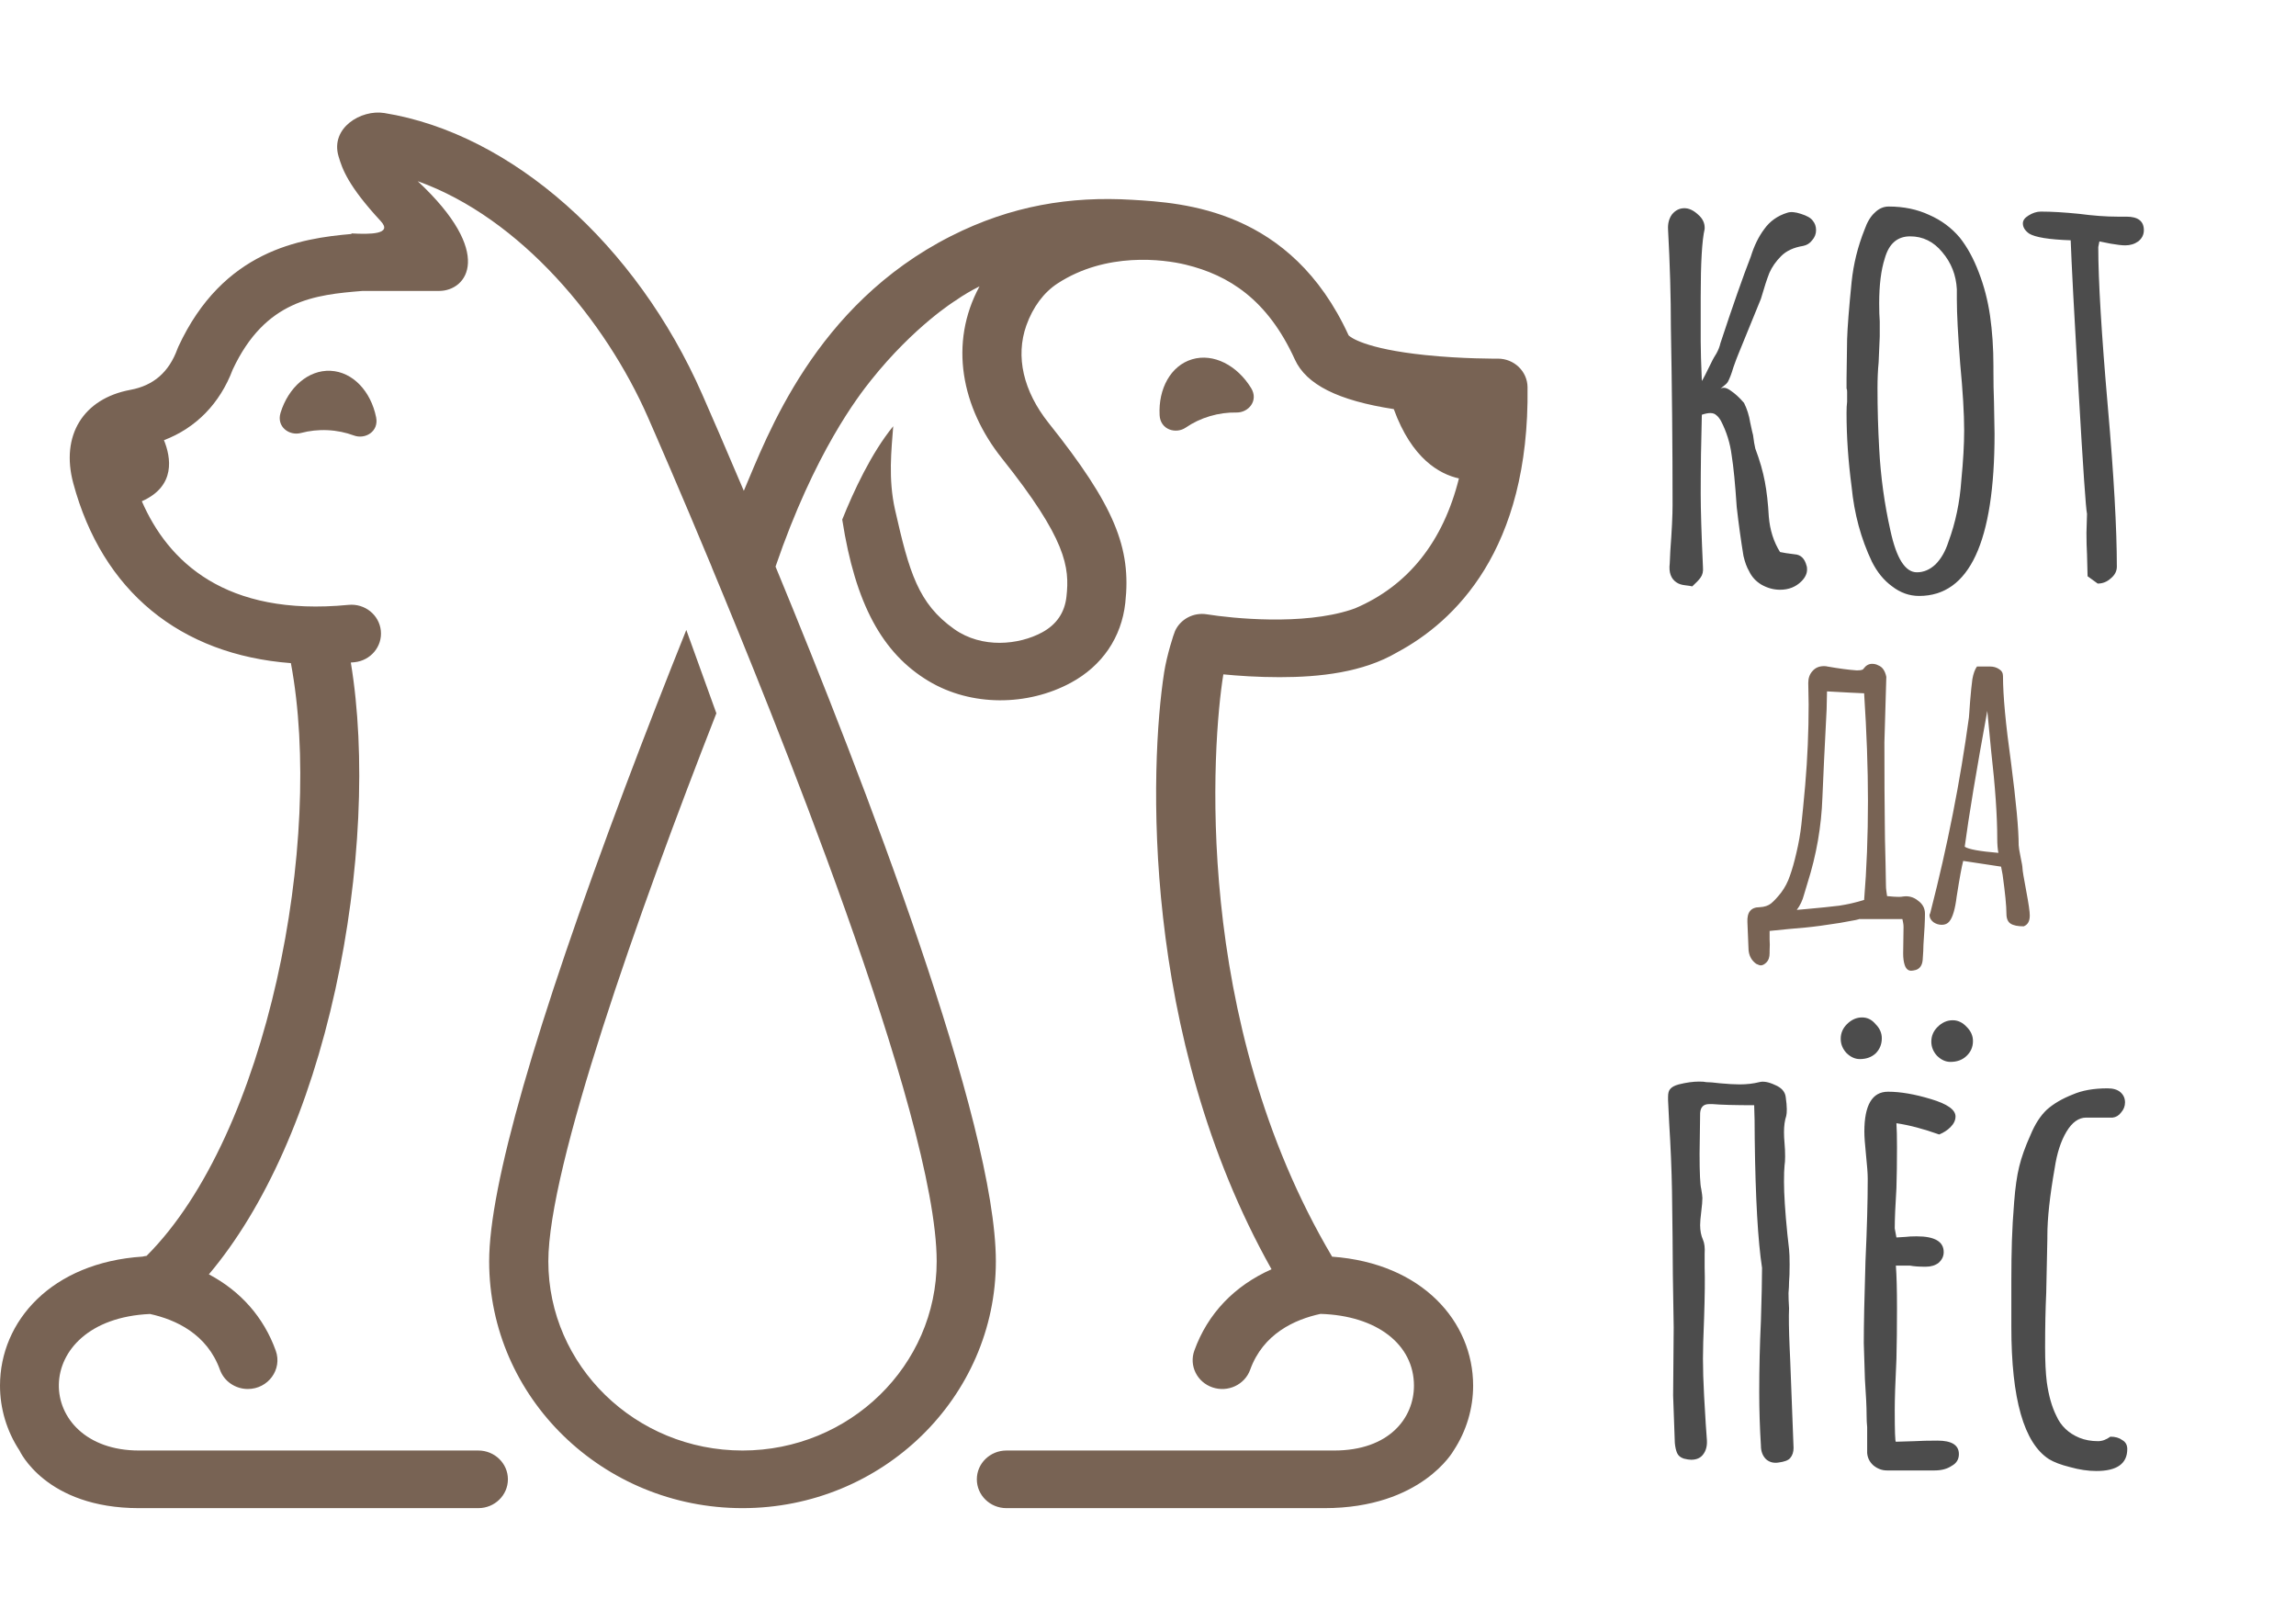 <svg width="102" height="71" viewBox="0 0 102 71" fill="none" xmlns="http://www.w3.org/2000/svg">
<path d="M55.581 17.24C55.924 17.799 55.462 18.337 54.93 18.326C54.545 18.319 54.146 18.37 53.75 18.488C53.354 18.605 52.994 18.779 52.679 18.995C52.243 19.293 51.551 19.098 51.516 18.447C51.453 17.272 52.01 16.244 52.959 15.962C53.909 15.68 54.961 16.23 55.581 17.24Z" fill="#786354"/>
<path d="M15.72 19.346C15.36 19.213 14.967 19.13 14.554 19.111C14.14 19.091 13.741 19.137 13.369 19.236C12.856 19.374 12.272 18.963 12.464 18.338C12.811 17.212 13.692 16.427 14.684 16.473C15.675 16.52 16.475 17.383 16.709 18.538C16.839 19.177 16.217 19.532 15.72 19.346Z" fill="#786354"/>
<path d="M0.866 64.44C0.292 63.569 0 62.562 0 61.56C0 58.688 2.294 56.089 6.336 55.825C6.393 55.81 6.451 55.799 6.511 55.793C11.915 50.394 14.393 37.317 12.923 29.46C8.006 29.086 4.547 26.272 3.255 21.468C2.684 19.344 3.697 17.707 5.794 17.319C6.822 17.128 7.505 16.533 7.882 15.501C7.895 15.469 7.908 15.436 7.922 15.404C9.906 11.121 13.34 10.591 15.617 10.394C15.617 10.386 15.608 10.369 15.617 10.369C16.44 10.416 17.46 10.412 16.915 9.824C15.462 8.253 15.207 7.512 15.039 6.941C14.669 5.679 16.043 4.856 17.072 5.021C22.725 5.93 28.267 10.849 31.196 17.518C31.579 18.39 32.23 19.885 33.044 21.805C34.078 19.386 36.183 13.557 42.25 10.487C44.921 9.135 47.548 8.71 50.292 8.876C52.583 9.012 57.345 9.293 59.913 14.9C59.991 14.976 60.616 15.492 63.319 15.774C64.978 15.947 66.516 15.933 66.532 15.933C66.537 15.933 66.542 15.933 66.547 15.933C67.265 15.933 67.852 16.496 67.861 17.197C67.957 24.463 64.595 27.628 62.073 28.978C62.07 28.98 62.067 28.982 62.063 28.984C60.545 29.875 58.626 30.084 56.846 30.084C55.881 30.084 55.002 30.023 54.347 29.959C53.853 32.997 52.935 45.283 59.179 55.828C63.187 56.118 65.444 58.717 65.444 61.56C65.444 62.562 65.151 63.569 64.578 64.44C64.578 64.44 63.161 67 58.835 67C58.08 67 46.355 67 44.711 67C43.985 67 43.396 66.427 43.396 65.719C43.396 65.013 43.985 64.44 44.711 64.44C46.347 64.44 57.831 64.44 59.269 64.44C61.718 64.44 62.815 62.993 62.815 61.56C62.815 59.735 61.179 58.447 58.664 58.37C57.51 58.619 56.113 59.257 55.539 60.851C55.298 61.519 54.547 61.869 53.863 61.635C53.178 61.401 52.818 60.67 53.058 60.003C53.65 58.358 54.842 57.118 56.488 56.388C50.637 45.977 51.08 33.979 51.717 29.872C51.836 29.114 52.141 28.163 52.202 28.031C52.439 27.51 53.016 27.195 53.613 27.291C54.756 27.473 57.866 27.791 60.019 27.088C60.082 27.067 60.142 27.046 60.201 27.024C62.557 26.024 64.115 24.058 64.813 21.254C63.96 21.066 62.724 20.388 61.919 18.175C59.439 17.793 58.031 17.084 57.523 15.969C56.311 13.304 54.584 12.222 52.675 11.758C51.687 11.518 49.143 11.183 46.98 12.594C46.375 12.988 45.888 13.635 45.595 14.46C45.106 15.838 45.459 17.378 46.59 18.797C49.522 22.472 50.262 24.347 49.991 26.785C49.821 28.323 48.961 29.583 47.569 30.334C45.658 31.366 43.155 31.401 41.245 30.252C39.189 29.016 37.998 26.815 37.42 23.104C37.419 23.097 37.417 23.09 37.416 23.084C37.915 21.838 38.707 20.127 39.681 18.936C39.605 19.969 39.451 21.273 39.764 22.654C40.392 25.425 40.791 26.815 42.39 27.947C43.627 28.823 45.263 28.652 46.294 28.095C46.935 27.749 47.299 27.215 47.377 26.51C47.524 25.192 47.372 23.951 44.515 20.368C42.714 18.11 42.144 15.247 43.515 12.722C43.185 12.886 42.805 13.102 42.448 13.354V13.353C42.448 13.353 40.615 14.484 38.696 16.891C38.14 17.589 36.19 20.092 34.453 25.171C38.428 34.787 44.241 49.898 44.241 56.036C44.241 62.082 39.192 67 32.986 67C26.78 67 21.731 62.082 21.731 56.036C21.731 52.713 23.764 45.625 27.772 34.97C28.689 32.535 29.618 30.156 30.489 27.986L31.825 31.688C28.313 40.657 24.36 51.853 24.36 56.036C24.36 60.67 28.23 64.44 32.986 64.44C37.743 64.44 41.612 60.67 41.612 56.036C41.612 49.548 34.136 31.249 31.621 25.2C31.622 25.199 31.622 25.198 31.623 25.196C30.219 21.821 29.132 19.328 28.779 18.525C26.915 14.28 23.148 9.696 18.558 8.05C21.988 11.249 20.76 12.925 19.505 12.925C17.81 12.925 17.467 12.925 16.106 12.925C13.994 13.094 11.788 13.326 10.34 16.414C9.77 17.928 8.704 19.015 7.284 19.555C7.591 20.307 7.828 21.595 6.301 22.268C7.458 24.928 9.992 27.406 15.48 26.872C16.205 26.8 16.847 27.315 16.919 28.019C16.991 28.723 16.464 29.35 15.742 29.42C15.689 29.425 15.637 29.428 15.585 29.433C16.262 33.517 16.016 38.863 14.898 43.959C13.735 49.256 11.769 53.662 9.28 56.613C10.689 57.36 11.715 58.516 12.25 60.003C12.552 60.839 11.91 61.707 11.01 61.707C10.468 61.707 9.96 61.378 9.77 60.851C9.199 59.265 7.814 58.626 6.663 58.374C1.229 58.622 1.464 64.44 6.175 64.44C8.369 64.44 19.104 64.44 21.25 64.44C21.975 64.44 22.564 65.013 22.564 65.719C22.564 66.427 21.975 67 21.25 67C19.102 67 10.333 67 6.175 67C2.018 67 0.866 64.44 0.866 64.44Z" fill="#786354"/>
<path opacity="0.7" d="M75.179 26.05C75.112 26.033 75.004 26.017 74.854 26C74.704 25.983 74.579 25.942 74.479 25.875C74.229 25.708 74.129 25.425 74.179 25.025L74.204 24.475C74.271 23.575 74.304 22.9 74.304 22.45C74.304 19.833 74.279 17.2 74.229 14.55C74.229 13.183 74.187 11.733 74.104 10.2C74.087 9.933 74.146 9.708 74.279 9.525C74.429 9.342 74.612 9.25 74.829 9.25C75.029 9.25 75.229 9.342 75.429 9.525C75.646 9.708 75.746 9.925 75.729 10.175C75.612 10.675 75.554 11.675 75.554 13.175V15.175C75.554 15.542 75.571 16.125 75.604 16.925C75.654 16.858 75.812 16.55 76.079 16C76.112 15.933 76.171 15.833 76.254 15.7C76.337 15.55 76.396 15.4 76.429 15.25C76.979 13.583 77.429 12.3 77.779 11.4C77.929 10.917 78.129 10.508 78.379 10.175C78.629 9.825 78.971 9.583 79.404 9.45C79.554 9.4 79.754 9.417 80.004 9.5C80.271 9.583 80.446 9.683 80.529 9.8C80.629 9.917 80.679 10.058 80.679 10.225C80.679 10.392 80.621 10.542 80.504 10.675C80.404 10.808 80.271 10.892 80.104 10.925C79.687 10.992 79.362 11.142 79.129 11.375C78.896 11.608 78.721 11.858 78.604 12.125C78.504 12.375 78.379 12.758 78.229 13.275L77.229 15.725C77.179 15.842 77.104 16.042 77.004 16.325C76.921 16.608 76.837 16.825 76.754 16.975C76.721 17.025 76.671 17.075 76.604 17.125C76.537 17.175 76.479 17.225 76.429 17.275C76.546 17.192 76.696 17.217 76.879 17.35C77.079 17.483 77.279 17.667 77.479 17.9C77.612 18.167 77.704 18.458 77.754 18.775C77.821 19.092 77.862 19.275 77.879 19.325C77.912 19.592 77.946 19.792 77.979 19.925C78.179 20.458 78.321 20.95 78.404 21.4C78.487 21.833 78.546 22.35 78.579 22.95C78.629 23.55 78.796 24.075 79.079 24.525C79.162 24.542 79.254 24.558 79.354 24.575C79.471 24.592 79.596 24.608 79.729 24.625C79.996 24.642 80.171 24.808 80.254 25.125C80.271 25.158 80.279 25.217 80.279 25.3C80.279 25.483 80.196 25.658 80.029 25.825C79.779 26.075 79.462 26.2 79.079 26.2C78.796 26.2 78.521 26.125 78.254 25.975C78.004 25.825 77.821 25.625 77.704 25.375C77.604 25.208 77.521 24.983 77.454 24.7C77.337 23.983 77.237 23.258 77.154 22.525C77.087 21.508 77.012 20.742 76.929 20.225C76.862 19.692 76.704 19.183 76.454 18.7C76.387 18.583 76.321 18.5 76.254 18.45C76.187 18.383 76.096 18.35 75.979 18.35C75.879 18.35 75.754 18.375 75.604 18.425C75.571 19.625 75.554 20.792 75.554 21.925C75.554 22.642 75.587 23.733 75.654 25.2C75.671 25.383 75.637 25.533 75.554 25.65C75.487 25.75 75.362 25.883 75.179 26.05ZM85.258 26.475C84.824 26.475 84.424 26.333 84.058 26.05C83.691 25.783 83.391 25.417 83.158 24.95C82.674 23.933 82.374 22.825 82.258 21.625C82.108 20.492 82.033 19.4 82.033 18.35C82.033 18.15 82.041 17.983 82.058 17.85V17.4C82.058 17.317 82.049 17.275 82.033 17.275V16.825L82.058 15.075C82.074 14.542 82.141 13.692 82.258 12.525C82.341 11.725 82.533 10.95 82.833 10.2C82.949 9.867 83.099 9.617 83.283 9.45C83.466 9.267 83.674 9.175 83.908 9.175C84.574 9.175 85.174 9.3 85.708 9.55C86.241 9.783 86.691 10.117 87.058 10.55C87.391 10.967 87.674 11.483 87.908 12.1C88.141 12.7 88.308 13.342 88.408 14.025C88.508 14.725 88.558 15.467 88.558 16.25V16.45C88.558 16.967 88.566 17.433 88.583 17.85L88.608 19.275C88.608 24.075 87.491 26.475 85.258 26.475ZM85.158 25.425C85.458 25.425 85.733 25.308 85.983 25.075C86.233 24.825 86.424 24.492 86.558 24.075C86.874 23.225 87.066 22.308 87.133 21.325C87.216 20.475 87.258 19.742 87.258 19.125C87.258 18.375 87.199 17.392 87.083 16.175C86.983 14.892 86.933 13.933 86.933 13.3V12.85C86.899 12.217 86.683 11.667 86.283 11.2C85.899 10.733 85.424 10.5 84.858 10.5C84.291 10.5 83.916 10.825 83.733 11.475C83.566 11.992 83.483 12.658 83.483 13.475C83.483 13.792 83.491 14.058 83.508 14.275V14.95L83.458 16.1C83.424 16.45 83.408 16.833 83.408 17.25C83.408 18.15 83.433 19.042 83.483 19.925C83.549 21.175 83.716 22.392 83.983 23.575C84.249 24.808 84.641 25.425 85.158 25.425ZM92.741 25.6L92.716 24.625C92.7 24.342 92.691 24.025 92.691 23.675L92.716 22.825C92.666 22.642 92.541 20.817 92.341 17.35C92.141 13.883 92.025 11.658 91.991 10.675C91.025 10.642 90.408 10.542 90.141 10.375C89.958 10.242 89.866 10.092 89.866 9.925C89.866 9.792 89.95 9.675 90.116 9.575C90.3 9.458 90.483 9.4 90.666 9.4C91.133 9.4 91.7 9.433 92.366 9.5C93 9.583 93.566 9.625 94.066 9.625H94.266H94.466C94.983 9.625 95.241 9.825 95.241 10.225C95.241 10.425 95.158 10.592 94.991 10.725C94.825 10.842 94.633 10.9 94.416 10.9C94.266 10.9 94.05 10.875 93.766 10.825L93.266 10.725L93.241 10.85L93.216 10.975C93.216 12.458 93.358 14.825 93.641 18.075C93.908 21.125 94.041 23.492 94.041 25.175C94.041 25.375 93.95 25.55 93.766 25.7C93.6 25.85 93.408 25.925 93.191 25.925L92.741 25.6Z" fill="black"/>
<path opacity="0.7" d="M79.004 64.975C78.787 65.008 78.604 64.958 78.454 64.825C78.304 64.675 78.229 64.475 78.229 64.225C78.179 63.425 78.154 62.633 78.154 61.85C78.154 60.783 78.179 59.725 78.229 58.675C78.262 57.608 78.279 56.825 78.279 56.325C78.096 55.142 77.987 53.233 77.954 50.6C77.954 49.983 77.946 49.483 77.929 49.1C77.079 49.1 76.462 49.083 76.079 49.05H75.929C75.679 49.05 75.546 49.183 75.529 49.45L75.504 51.25C75.504 52.117 75.529 52.642 75.579 52.825C75.612 53.025 75.629 53.158 75.629 53.225C75.629 53.358 75.612 53.558 75.579 53.825C75.546 54.092 75.529 54.292 75.529 54.425C75.529 54.675 75.571 54.892 75.654 55.075C75.721 55.225 75.746 55.433 75.729 55.7C75.729 55.967 75.729 56.167 75.729 56.3C75.746 56.817 75.737 57.575 75.704 58.575C75.671 59.375 75.654 59.967 75.654 60.35C75.654 60.833 75.671 61.383 75.704 62C75.737 62.6 75.762 63.025 75.779 63.275L75.829 63.975C75.846 64.242 75.787 64.458 75.654 64.625C75.537 64.775 75.362 64.85 75.129 64.85C75.046 64.85 74.937 64.833 74.804 64.8C74.654 64.75 74.554 64.667 74.504 64.55C74.454 64.433 74.421 64.283 74.404 64.1L74.329 62L74.354 58.975C74.321 57.175 74.304 55.833 74.304 54.95L74.279 52.925C74.262 51.975 74.221 50.967 74.154 49.9L74.104 48.875V48.725C74.104 48.558 74.137 48.442 74.204 48.375C74.271 48.292 74.396 48.225 74.579 48.175C74.912 48.092 75.212 48.05 75.479 48.05C75.629 48.05 75.737 48.058 75.804 48.075C75.937 48.075 76.137 48.092 76.404 48.125C76.771 48.158 77.062 48.175 77.279 48.175C77.596 48.175 77.887 48.142 78.154 48.075C78.337 48.025 78.571 48.067 78.854 48.2C79.137 48.317 79.296 48.492 79.329 48.725C79.362 48.958 79.379 49.142 79.379 49.275C79.379 49.408 79.371 49.508 79.354 49.575C79.287 49.775 79.254 50.017 79.254 50.3C79.254 50.45 79.262 50.617 79.279 50.8C79.296 50.983 79.304 51.175 79.304 51.375C79.304 51.542 79.296 51.675 79.279 51.775C79.262 51.925 79.254 52.167 79.254 52.5C79.254 53.05 79.304 53.825 79.404 54.825L79.479 55.5C79.496 55.65 79.504 55.875 79.504 56.175C79.504 56.525 79.496 56.783 79.479 56.95C79.479 57.083 79.471 57.25 79.454 57.45C79.454 57.633 79.462 57.858 79.479 58.125C79.462 58.508 79.471 59.083 79.504 59.85L79.529 60.4L79.679 64.325C79.679 64.508 79.629 64.658 79.529 64.775C79.446 64.875 79.271 64.942 79.004 64.975ZM83.824 65.325C83.608 65.325 83.408 65.25 83.224 65.1C83.058 64.95 82.966 64.767 82.949 64.55V63.9V63.4C82.933 63.25 82.924 63.075 82.924 62.875C82.924 62.525 82.899 61.992 82.849 61.275L82.799 59.675C82.799 58.858 82.824 57.642 82.874 56.025C82.941 54.575 82.974 53.358 82.974 52.375C82.974 52.142 82.949 51.792 82.899 51.325C82.849 50.842 82.824 50.492 82.824 50.275C82.824 49.092 83.174 48.5 83.874 48.5C84.424 48.5 85.058 48.608 85.774 48.825C86.508 49.042 86.874 49.3 86.874 49.6C86.874 49.767 86.799 49.925 86.649 50.075C86.516 50.208 86.349 50.317 86.149 50.4C85.449 50.15 84.816 49.983 84.249 49.9C84.266 50.15 84.274 50.508 84.274 50.975C84.274 51.642 84.266 52.242 84.249 52.775C84.199 53.575 84.174 54.175 84.174 54.575L84.249 54.975L84.649 54.95C84.783 54.933 84.949 54.925 85.149 54.925C85.949 54.925 86.349 55.158 86.349 55.625C86.349 55.808 86.274 55.967 86.124 56.1C85.974 56.217 85.783 56.275 85.549 56.275C85.249 56.275 85.016 56.258 84.849 56.225H84.224C84.258 56.658 84.274 57.292 84.274 58.125C84.274 58.958 84.266 59.708 84.249 60.375C84.199 61.392 84.174 62.15 84.174 62.65C84.174 63.583 84.191 64.05 84.224 64.05L85.049 64.025C85.333 64.008 85.674 64 86.074 64C86.708 64 87.024 64.2 87.024 64.6C87.024 64.833 86.916 65.008 86.699 65.125C86.499 65.258 86.249 65.325 85.949 65.325H83.824ZM82.624 47.05C82.408 47.05 82.208 46.958 82.024 46.775C81.858 46.592 81.774 46.383 81.774 46.15C81.774 45.9 81.866 45.683 82.049 45.5C82.249 45.3 82.474 45.2 82.724 45.2C82.958 45.2 83.158 45.3 83.324 45.5C83.508 45.683 83.599 45.892 83.599 46.125C83.599 46.392 83.508 46.617 83.324 46.8C83.141 46.967 82.908 47.05 82.624 47.05ZM86.649 47.175C86.433 47.175 86.233 47.083 86.049 46.9C85.883 46.717 85.799 46.508 85.799 46.275C85.799 46.025 85.891 45.808 86.074 45.625C86.274 45.425 86.499 45.325 86.749 45.325C86.983 45.325 87.191 45.425 87.374 45.625C87.558 45.808 87.649 46.017 87.649 46.25C87.649 46.517 87.549 46.742 87.349 46.925C87.166 47.092 86.933 47.175 86.649 47.175ZM93.129 65.35C92.762 65.35 92.371 65.292 91.954 65.175C91.554 65.075 91.246 64.958 91.029 64.825C89.912 64.108 89.354 62.15 89.354 58.95V58.275V57.5V56.9C89.354 56.233 89.362 55.642 89.379 55.125C89.396 54.592 89.429 54.017 89.479 53.4C89.529 52.75 89.604 52.225 89.704 51.825C89.804 51.408 89.971 50.942 90.204 50.425C90.404 49.942 90.646 49.567 90.929 49.3C91.229 49.033 91.612 48.808 92.079 48.625C92.496 48.442 93.012 48.35 93.629 48.35C93.879 48.35 94.071 48.408 94.204 48.525C94.337 48.642 94.404 48.792 94.404 48.975C94.404 49.142 94.346 49.292 94.229 49.425C94.129 49.558 94.004 49.633 93.854 49.65H92.679C92.346 49.65 92.054 49.858 91.804 50.275C91.554 50.692 91.379 51.233 91.279 51.9C91.062 53.133 90.954 54.133 90.954 54.9V55.025L90.904 57.425C90.871 58.142 90.854 58.95 90.854 59.85C90.854 60.483 90.879 61 90.929 61.4C91.012 62 91.154 62.5 91.354 62.9C91.554 63.35 91.896 63.675 92.379 63.875C92.629 63.975 92.904 64.025 93.204 64.025C93.387 64.025 93.571 63.958 93.754 63.825C93.971 63.825 94.146 63.875 94.279 63.975C94.429 64.058 94.504 64.192 94.504 64.375C94.504 65.025 94.046 65.35 93.129 65.35Z" fill="black"/>
<path d="M85.109 43.091C85.018 43.114 84.95 43.125 84.905 43.125C84.769 43.125 84.673 43.04 84.616 42.87C84.571 42.734 84.548 42.564 84.548 42.36L84.565 41.187C84.565 41.119 84.559 41.057 84.548 41C84.537 40.943 84.525 40.887 84.514 40.83H82.559C82.672 40.83 82.4 40.887 81.743 41C81.097 41.102 80.593 41.17 80.23 41.204L79.465 41.272L78.615 41.357C78.615 41.459 78.615 41.584 78.615 41.731C78.626 41.878 78.626 42.054 78.615 42.258V42.343C78.615 42.524 78.57 42.66 78.479 42.751C78.388 42.842 78.303 42.887 78.224 42.887C78.179 42.887 78.111 42.864 78.02 42.819C77.816 42.672 77.703 42.468 77.68 42.207L77.629 40.966C77.606 40.524 77.788 40.303 78.173 40.303C78.388 40.292 78.558 40.235 78.683 40.133C78.808 40.031 78.955 39.872 79.125 39.657C79.295 39.43 79.425 39.181 79.516 38.909C79.618 38.626 79.714 38.286 79.805 37.889C79.907 37.458 79.981 37.039 80.026 36.631C80.071 36.223 80.128 35.639 80.196 34.88C80.298 33.69 80.349 32.494 80.349 31.293L80.332 30.341C80.332 30.126 80.394 29.95 80.519 29.814C80.644 29.667 80.814 29.593 81.029 29.593C81.097 29.593 81.148 29.599 81.182 29.61C81.703 29.701 82.128 29.757 82.457 29.78H82.542C82.689 29.78 82.774 29.752 82.797 29.695C82.899 29.559 83.024 29.491 83.171 29.491C83.273 29.491 83.364 29.514 83.443 29.559C83.624 29.627 83.743 29.797 83.8 30.069L83.715 32.976C83.715 34.551 83.721 35.73 83.732 36.512C83.732 36.92 83.743 37.543 83.766 38.382L83.783 39.317C83.783 39.408 83.789 39.493 83.8 39.572C83.811 39.651 83.823 39.731 83.834 39.81C84.061 39.833 84.231 39.844 84.344 39.844C84.435 39.844 84.503 39.838 84.548 39.827C84.797 39.793 85.018 39.855 85.211 40.014C85.415 40.161 85.517 40.354 85.517 40.592C85.517 40.898 85.494 41.357 85.449 41.969C85.449 42.128 85.438 42.354 85.415 42.649C85.392 42.887 85.29 43.034 85.109 43.091ZM80.213 40.388C80.848 40.331 81.346 40.28 81.709 40.235C82.083 40.178 82.451 40.093 82.814 39.98C82.927 38.609 82.984 37.141 82.984 35.577C82.984 34.126 82.927 32.534 82.814 30.8C82.519 30.789 81.97 30.76 81.165 30.715L81.148 31.514C81.057 33.259 80.995 34.563 80.961 35.424C80.916 36.716 80.695 37.985 80.298 39.232C80.275 39.3 80.224 39.47 80.145 39.742C80.077 40.003 79.969 40.229 79.822 40.422L80.213 40.388ZM89.901 41.153C89.64 41.153 89.447 41.113 89.323 41.034C89.198 40.955 89.136 40.807 89.136 40.592C89.136 40.252 89.079 39.674 88.966 38.858L88.898 38.501L87.215 38.246C87.147 38.507 87.05 39.034 86.926 39.827C86.858 40.382 86.75 40.751 86.603 40.932C86.523 41.034 86.41 41.085 86.263 41.085C86.127 41.085 86.002 41.045 85.889 40.966C85.775 40.875 85.719 40.768 85.719 40.643L85.753 40.558L85.77 40.49C86.518 37.577 87.084 34.704 87.47 31.871C87.47 31.826 87.475 31.752 87.487 31.65C87.498 31.537 87.509 31.378 87.521 31.174C87.555 30.755 87.589 30.42 87.623 30.171C87.668 29.922 87.736 29.735 87.827 29.61H88.405C88.563 29.61 88.699 29.65 88.813 29.729C88.926 29.797 88.983 29.899 88.983 30.035C88.983 30.896 89.102 32.177 89.34 33.877C89.566 35.622 89.68 36.846 89.68 37.549C89.68 37.617 89.708 37.793 89.765 38.076C89.821 38.337 89.85 38.507 89.85 38.586C89.85 38.665 89.906 39.005 90.02 39.606C90.122 40.15 90.173 40.501 90.173 40.66V40.677C90.173 40.926 90.082 41.085 89.901 41.153ZM88.779 37.889C88.745 37.719 88.728 37.509 88.728 37.26C88.728 36.24 88.637 34.937 88.456 33.35L88.286 31.582C87.798 34.245 87.464 36.257 87.283 37.617C87.453 37.73 87.951 37.821 88.779 37.889Z" fill="#786354"/>
</svg>
